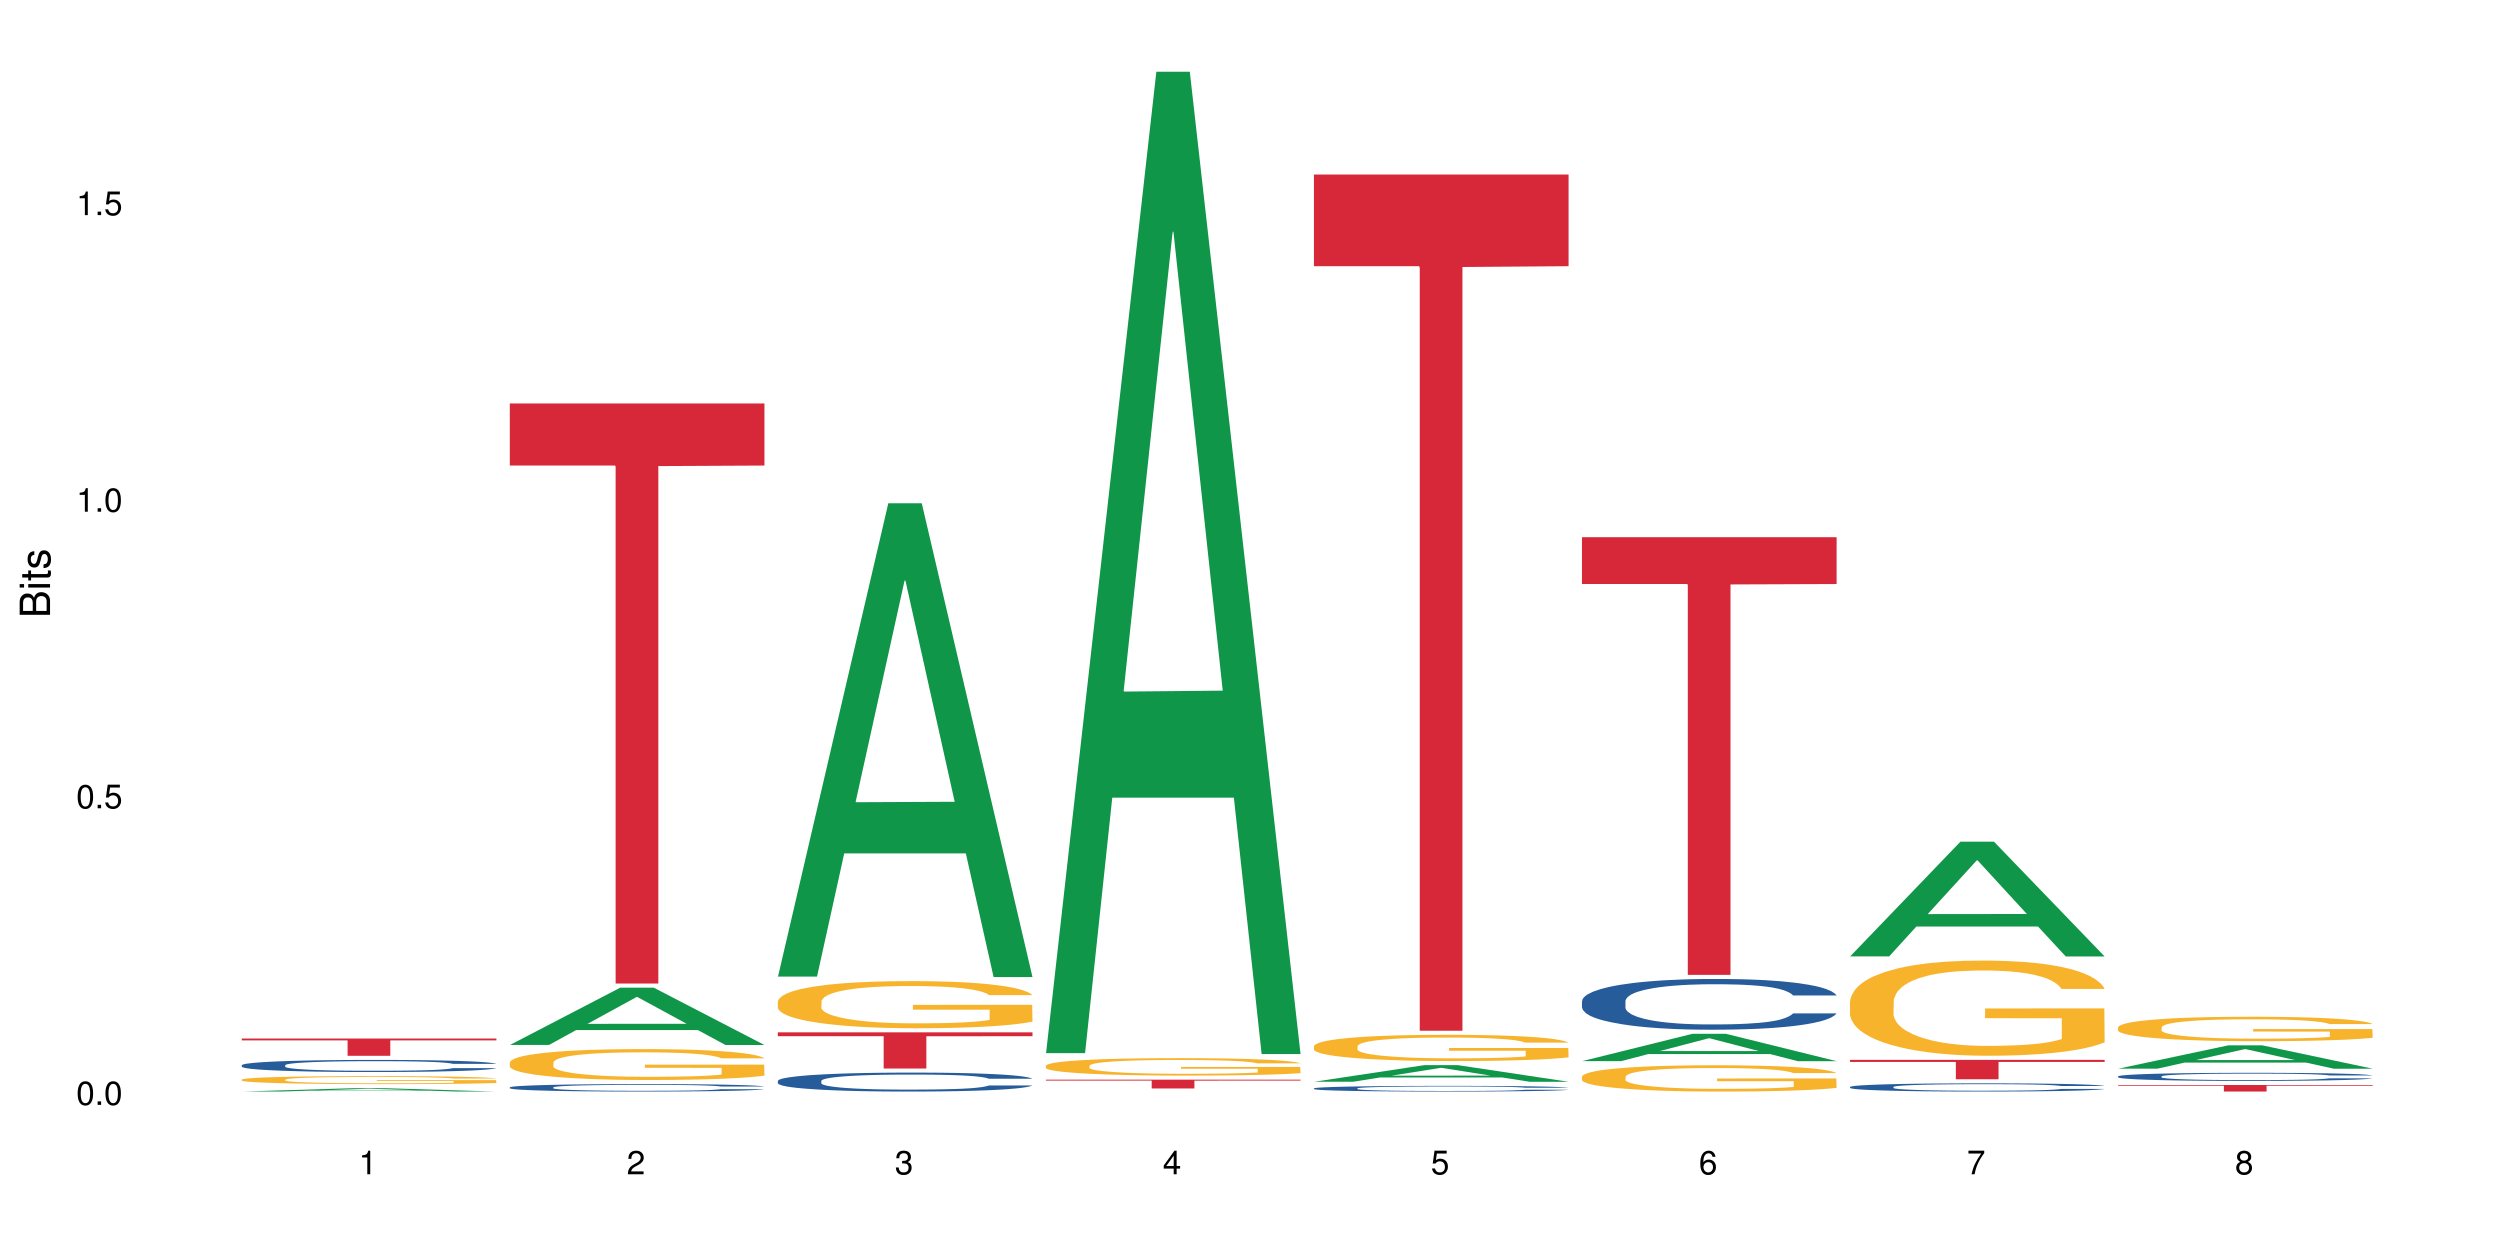 <?xml version="1.0" encoding="UTF-8"?>
<svg xmlns="http://www.w3.org/2000/svg" xmlns:xlink="http://www.w3.org/1999/xlink" width="720pt" height="360pt" viewBox="0 0 720 360" version="1.1">
<defs>
<g>
<symbol overflow="visible" id="glyph0-0">
<path style="stroke:none;" d=""/>
</symbol>
<symbol overflow="visible" id="glyph0-1">
<path style="stroke:none;" d="M 2.641 -6.797 C 2 -6.797 1.422 -6.531 1.078 -6.047 C 0.641 -5.453 0.406 -4.547 0.406 -3.297 C 0.406 -1 1.188 0.219 2.641 0.219 C 4.078 0.219 4.859 -1 4.859 -3.234 C 4.859 -4.562 4.656 -5.438 4.203 -6.047 C 3.844 -6.531 3.281 -6.797 2.641 -6.797 Z M 2.641 -6.047 C 3.547 -6.047 4 -5.125 4 -3.312 C 4 -1.375 3.562 -0.484 2.625 -0.484 C 1.734 -0.484 1.281 -1.422 1.281 -3.281 C 1.281 -5.141 1.734 -6.047 2.641 -6.047 Z M 2.641 -6.047 "/>
</symbol>
<symbol overflow="visible" id="glyph0-2">
<path style="stroke:none;" d="M 1.828 -1 L 0.828 -1 L 0.828 0 L 1.828 0 Z M 1.828 -1 "/>
</symbol>
<symbol overflow="visible" id="glyph0-3">
<path style="stroke:none;" d="M 4.562 -6.797 L 1.062 -6.797 L 0.547 -3.094 L 1.328 -3.094 C 1.719 -3.562 2.047 -3.734 2.578 -3.734 C 3.484 -3.734 4.062 -3.109 4.062 -2.094 C 4.062 -1.125 3.484 -0.531 2.578 -0.531 C 1.828 -0.531 1.375 -0.906 1.188 -1.672 L 0.328 -1.672 C 0.453 -1.109 0.547 -0.844 0.75 -0.594 C 1.125 -0.078 1.828 0.219 2.594 0.219 C 3.969 0.219 4.922 -0.781 4.922 -2.219 C 4.922 -3.562 4.031 -4.484 2.719 -4.484 C 2.25 -4.484 1.859 -4.359 1.469 -4.062 L 1.734 -5.969 L 4.562 -5.969 Z M 4.562 -6.797 "/>
</symbol>
<symbol overflow="visible" id="glyph0-4">
<path style="stroke:none;" d="M 2.484 -4.844 L 2.484 0 L 3.328 0 L 3.328 -6.797 L 2.766 -6.797 C 2.469 -5.75 2.281 -5.609 0.984 -5.453 L 0.984 -4.844 Z M 2.484 -4.844 "/>
</symbol>
<symbol overflow="visible" id="glyph0-5">
<path style="stroke:none;" d="M 4.859 -0.828 L 1.281 -0.828 C 1.359 -1.391 1.672 -1.75 2.5 -2.234 L 3.469 -2.75 C 4.406 -3.266 4.906 -3.969 4.906 -4.812 C 4.906 -5.375 4.672 -5.906 4.266 -6.266 C 3.859 -6.625 3.375 -6.797 2.719 -6.797 C 1.859 -6.797 1.219 -6.5 0.844 -5.922 C 0.609 -5.562 0.5 -5.125 0.484 -4.438 L 1.328 -4.438 C 1.359 -4.906 1.406 -5.188 1.531 -5.406 C 1.75 -5.812 2.188 -6.062 2.703 -6.062 C 3.469 -6.062 4.031 -5.516 4.031 -4.781 C 4.031 -4.25 3.719 -3.797 3.125 -3.438 L 2.234 -2.938 C 0.812 -2.141 0.406 -1.5 0.328 0 L 4.859 0 Z M 4.859 -0.828 "/>
</symbol>
<symbol overflow="visible" id="glyph0-6">
<path style="stroke:none;" d="M 2.125 -3.125 L 2.578 -3.125 C 3.516 -3.125 3.984 -2.703 3.984 -1.891 C 3.984 -1.031 3.469 -0.531 2.578 -0.531 C 1.656 -0.531 1.203 -0.984 1.156 -1.969 L 0.312 -1.969 C 0.344 -1.422 0.438 -1.078 0.609 -0.766 C 0.953 -0.109 1.625 0.219 2.547 0.219 C 3.953 0.219 4.859 -0.609 4.859 -1.906 C 4.859 -2.766 4.516 -3.25 3.703 -3.516 C 4.344 -3.766 4.656 -4.25 4.656 -4.938 C 4.656 -6.109 3.875 -6.797 2.578 -6.797 C 1.203 -6.797 0.484 -6.047 0.453 -4.609 L 1.297 -4.609 C 1.312 -5.016 1.344 -5.25 1.453 -5.453 C 1.641 -5.828 2.062 -6.062 2.594 -6.062 C 3.344 -6.062 3.797 -5.625 3.797 -4.906 C 3.797 -4.422 3.609 -4.141 3.25 -3.984 C 3.016 -3.891 2.719 -3.844 2.125 -3.844 Z M 2.125 -3.125 "/>
</symbol>
<symbol overflow="visible" id="glyph0-7">
<path style="stroke:none;" d="M 3.141 -1.625 L 3.141 0 L 3.984 0 L 3.984 -1.625 L 4.984 -1.625 L 4.984 -2.391 L 3.984 -2.391 L 3.984 -6.797 L 3.359 -6.797 L 0.266 -2.516 L 0.266 -1.625 Z M 3.141 -2.391 L 1 -2.391 L 3.141 -5.359 Z M 3.141 -2.391 "/>
</symbol>
<symbol overflow="visible" id="glyph0-8">
<path style="stroke:none;" d="M 4.781 -5.031 C 4.609 -6.141 3.891 -6.797 2.844 -6.797 C 2.094 -6.797 1.422 -6.438 1.031 -5.828 C 0.609 -5.172 0.406 -4.344 0.406 -3.094 C 0.406 -1.953 0.578 -1.234 0.984 -0.625 C 1.359 -0.078 1.953 0.219 2.703 0.219 C 3.984 0.219 4.922 -0.734 4.922 -2.078 C 4.922 -3.344 4.062 -4.234 2.844 -4.234 C 2.172 -4.234 1.641 -3.969 1.281 -3.469 C 1.281 -5.125 1.828 -6.047 2.797 -6.047 C 3.391 -6.047 3.797 -5.672 3.938 -5.031 Z M 2.734 -3.484 C 3.547 -3.484 4.062 -2.922 4.062 -2 C 4.062 -1.156 3.484 -0.531 2.703 -0.531 C 1.922 -0.531 1.328 -1.188 1.328 -2.047 C 1.328 -2.891 1.906 -3.484 2.734 -3.484 Z M 2.734 -3.484 "/>
</symbol>
<symbol overflow="visible" id="glyph0-9">
<path style="stroke:none;" d="M 4.984 -6.797 L 0.438 -6.797 L 0.438 -5.969 L 4.109 -5.969 C 2.5 -3.656 1.828 -2.234 1.328 0 L 2.219 0 C 2.594 -2.172 3.453 -4.047 4.984 -6.094 Z M 4.984 -6.797 "/>
</symbol>
<symbol overflow="visible" id="glyph0-10">
<path style="stroke:none;" d="M 3.75 -3.578 C 4.453 -4 4.688 -4.344 4.688 -4.984 C 4.688 -6.047 3.844 -6.797 2.641 -6.797 C 1.438 -6.797 0.594 -6.047 0.594 -4.984 C 0.594 -4.359 0.828 -4.016 1.516 -3.578 C 0.734 -3.203 0.359 -2.641 0.359 -1.891 C 0.359 -0.641 1.297 0.219 2.641 0.219 C 3.984 0.219 4.922 -0.641 4.922 -1.875 C 4.922 -2.641 4.531 -3.203 3.75 -3.578 Z M 2.641 -6.047 C 3.359 -6.047 3.812 -5.625 3.812 -4.969 C 3.812 -4.344 3.344 -3.922 2.641 -3.922 C 1.922 -3.922 1.453 -4.344 1.453 -4.984 C 1.453 -5.625 1.922 -6.047 2.641 -6.047 Z M 2.641 -3.203 C 3.484 -3.203 4.062 -2.672 4.062 -1.875 C 4.062 -1.062 3.484 -0.531 2.625 -0.531 C 1.797 -0.531 1.219 -1.078 1.219 -1.875 C 1.219 -2.672 1.797 -3.203 2.641 -3.203 Z M 2.641 -3.203 "/>
</symbol>
<symbol overflow="visible" id="glyph1-0">
<path style="stroke:none;" d=""/>
</symbol>
<symbol overflow="visible" id="glyph1-1">
<path style="stroke:none;" d="M 0 -0.953 L 0 -4.891 C 0 -5.719 -0.234 -6.344 -0.734 -6.797 C -1.188 -7.234 -1.812 -7.469 -2.5 -7.469 C -3.547 -7.469 -4.188 -7 -4.625 -5.875 C -4.984 -6.672 -5.641 -7.094 -6.531 -7.094 C -7.156 -7.094 -7.734 -6.859 -8.141 -6.391 C -8.562 -5.938 -8.75 -5.344 -8.75 -4.5 L -8.75 -0.953 Z M -4.984 -2.062 L -7.766 -2.062 L -7.766 -4.219 C -7.766 -4.844 -7.688 -5.203 -7.453 -5.5 C -7.219 -5.812 -6.859 -5.969 -6.375 -5.969 C -5.906 -5.969 -5.531 -5.812 -5.297 -5.5 C -5.062 -5.203 -4.984 -4.844 -4.984 -4.219 Z M -0.984 -2.062 L -4 -2.062 L -4 -4.781 C -4 -5.328 -3.859 -5.688 -3.578 -5.953 C -3.297 -6.219 -2.922 -6.359 -2.484 -6.359 C -2.062 -6.359 -1.688 -6.219 -1.406 -5.953 C -1.109 -5.688 -0.984 -5.328 -0.984 -4.781 Z M -0.984 -2.062 "/>
</symbol>
<symbol overflow="visible" id="glyph1-2">
<path style="stroke:none;" d="M -6.281 -1.797 L -6.281 -0.797 L 0 -0.797 L 0 -1.797 Z M -8.75 -1.797 L -8.75 -0.797 L -7.484 -0.797 L -7.484 -1.797 Z M -8.75 -1.797 "/>
</symbol>
<symbol overflow="visible" id="glyph1-3">
<path style="stroke:none;" d="M -6.281 -3.047 L -6.281 -2.016 L -8.016 -2.016 L -8.016 -1.016 L -6.281 -1.016 L -6.281 -0.172 L -5.469 -0.172 L -5.469 -1.016 L -0.719 -1.016 C -0.078 -1.016 0.281 -1.453 0.281 -2.234 C 0.281 -2.469 0.25 -2.719 0.188 -3.047 L -0.641 -3.047 C -0.609 -2.922 -0.594 -2.766 -0.594 -2.562 C -0.594 -2.141 -0.719 -2.016 -1.156 -2.016 L -5.469 -2.016 L -5.469 -3.047 Z M -6.281 -3.047 "/>
</symbol>
<symbol overflow="visible" id="glyph1-4">
<path style="stroke:none;" d="M -4.531 -5.25 C -5.766 -5.25 -6.469 -4.422 -6.469 -2.969 C -6.469 -1.516 -5.719 -0.562 -4.547 -0.562 C -3.562 -0.562 -3.094 -1.062 -2.734 -2.562 L -2.516 -3.484 C -2.344 -4.188 -2.094 -4.469 -1.625 -4.469 C -1.047 -4.469 -0.641 -3.875 -0.641 -3 C -0.641 -2.453 -0.797 -2 -1.062 -1.75 C -1.25 -1.594 -1.422 -1.531 -1.875 -1.469 L -1.875 -0.406 C -0.422 -0.453 0.281 -1.266 0.281 -2.922 C 0.281 -4.5 -0.5 -5.516 -1.719 -5.516 C -2.656 -5.516 -3.172 -4.984 -3.469 -3.734 L -3.703 -2.766 C -3.891 -1.953 -4.156 -1.609 -4.594 -1.609 C -5.172 -1.609 -5.547 -2.125 -5.547 -2.938 C -5.547 -3.75 -5.203 -4.172 -4.531 -4.203 Z M -4.531 -5.25 "/>
</symbol>
</g>
</defs>
<g id="surface89293">
<rect x="0" y="0" width="720" height="360" style="fill:rgb(100%,100%,100%);fill-opacity:1;stroke:none;"/>
<path style=" stroke:none;fill-rule:nonzero;fill:rgb(6.275%,58.824%,28.235%);fill-opacity:1;" d="M 69.629 314.371 L 69.707 314.367 L 101.441 313.406 L 111.078 313.406 L 142.965 314.371 L 131.762 314.371 L 123.77 314.121 L 88.746 314.121 L 80.91 314.371 L 69.629 314.371 L 92.117 314.016 L 120.559 314.016 L 106.375 313.566 L 106.062 313.566 L 92.039 314.016 L 92.117 314.016 Z M 69.629 314.371 "/>
<path style=" stroke:none;fill-rule:nonzero;fill:rgb(14.51%,36.078%,60%);fill-opacity:1;" d="M 69.629 306.773 L 69.719 306.77 L 69.719 306.695 L 69.988 306.574 L 70.613 306.422 L 71.238 306.316 L 72.848 306.125 L 75.086 305.945 L 77.41 305.805 L 79.109 305.723 L 80.629 305.656 L 84.117 305.539 L 86.355 305.48 L 88.77 305.426 L 91.719 305.371 L 93.867 305.34 L 98.695 305.289 L 102.273 305.266 L 105.047 305.258 L 111.039 305.258 L 114.613 305.27 L 117.207 305.285 L 120.07 305.312 L 122.484 305.34 L 126.688 305.41 L 130.445 305.5 L 132.145 305.551 L 134.828 305.648 L 136.883 305.746 L 138.316 305.828 L 139.926 305.945 L 141.355 306.09 L 142.43 306.25 L 142.965 306.387 L 130.445 306.387 L 129.82 306.262 L 129.102 306.16 L 127.762 306.031 L 126.422 305.938 L 124.543 305.848 L 122.844 305.785 L 120.516 305.727 L 118.461 305.688 L 116.312 305.656 L 114.258 305.641 L 110.32 305.621 L 105.762 305.621 L 104.062 305.625 L 100.574 305.652 L 98.695 305.676 L 96.012 305.719 L 94.133 305.762 L 91.898 305.824 L 90.379 305.879 L 88.5 305.961 L 87.16 306.035 L 85.637 306.141 L 84.742 306.219 L 83.938 306.309 L 83.223 306.414 L 82.688 306.523 L 82.328 306.645 L 82.148 306.758 L 82.148 307.254 L 82.328 307.367 L 82.777 307.5 L 83.938 307.695 L 85.637 307.863 L 87.605 307.996 L 89.484 308.094 L 90.559 308.137 L 91.988 308.188 L 94.223 308.254 L 97.445 308.316 L 99.32 308.344 L 102.184 308.367 L 105.137 308.379 L 109.07 308.379 L 112.559 308.367 L 114.883 308.352 L 117.297 308.328 L 120.605 308.273 L 122.664 308.223 L 124.453 308.16 L 125.793 308.102 L 126.688 308.051 L 128.031 307.949 L 129.102 307.84 L 129.906 307.73 L 130.445 307.621 L 142.965 307.621 L 142.43 307.75 L 141.625 307.875 L 140.82 307.965 L 139.566 308.078 L 138.137 308.176 L 136.078 308.289 L 134.379 308.363 L 132.145 308.441 L 130.086 308.5 L 127.852 308.555 L 124.543 308.621 L 122.395 308.652 L 120.07 308.68 L 117.297 308.707 L 113.809 308.727 L 110.055 308.742 L 106.566 308.742 L 102.809 308.738 L 100.035 308.727 L 96.371 308.695 L 91.809 308.641 L 88.5 308.578 L 85.906 308.516 L 83.672 308.453 L 81.168 308.367 L 77.945 308.227 L 75.98 308.117 L 74.637 308.031 L 73.117 307.906 L 72.043 307.793 L 70.793 307.617 L 69.898 307.391 L 69.629 307.215 Z M 69.629 306.773 "/>
<path style=" stroke:none;fill-rule:nonzero;fill:rgb(96.863%,70.196%,16.863%);fill-opacity:1;" d="M 69.629 310.91 L 69.719 310.91 L 69.719 310.867 L 70.078 310.773 L 70.973 310.641 L 72.133 310.535 L 73.387 310.449 L 74.191 310.406 L 75.531 310.344 L 76.695 310.297 L 79.645 310.203 L 83.402 310.113 L 85.461 310.074 L 87.785 310.039 L 91.094 310 L 92.613 309.984 L 97.266 309.949 L 102.543 309.93 L 108.355 309.922 L 111.039 309.926 L 114.703 309.934 L 119.711 309.957 L 122.574 309.977 L 124.809 310 L 127.137 310.027 L 129.996 310.07 L 132.68 310.121 L 134.828 310.168 L 136.973 310.234 L 138.762 310.301 L 140.281 310.375 L 141.625 310.461 L 142.43 310.535 L 142.965 310.609 L 130.535 310.609 L 129.82 310.535 L 129.016 310.48 L 127.672 310.41 L 126.332 310.359 L 124.988 310.32 L 122.484 310.266 L 120.34 310.23 L 117.656 310.203 L 115.062 310.184 L 112.109 310.168 L 110.32 310.164 L 105.582 310.164 L 101.289 310.18 L 98.785 310.195 L 96.996 310.215 L 94.492 310.246 L 92.973 310.27 L 92.078 310.289 L 89.395 310.352 L 87.605 310.41 L 86.621 310.453 L 85.371 310.516 L 84.477 310.57 L 83.492 310.656 L 82.953 310.719 L 82.238 310.863 L 82.148 311.242 L 82.418 311.32 L 82.953 311.406 L 83.672 311.484 L 84.742 311.562 L 85.816 311.625 L 87.695 311.707 L 89.305 311.762 L 90.559 311.797 L 92.973 311.855 L 93.957 311.871 L 96.281 311.91 L 98.695 311.941 L 101.648 311.965 L 103.883 311.977 L 107.461 311.988 L 112.02 311.988 L 117.387 311.977 L 120.785 311.961 L 123.109 311.941 L 124.633 311.926 L 126.508 311.906 L 127.852 311.883 L 129.102 311.859 L 130.625 311.824 L 130.625 311.32 L 108.535 311.32 L 108.535 311.082 L 142.875 311.082 L 142.965 311.906 L 141.086 311.961 L 138.762 312.016 L 136.527 312.059 L 134.199 312.094 L 130.891 312.133 L 128.207 312.16 L 124.094 312.188 L 120.34 312.207 L 116.402 312.219 L 112.914 312.227 L 108.801 312.23 L 105.137 312.223 L 101.199 312.211 L 98.07 312.195 L 95.207 312.176 L 92.344 312.148 L 88.77 312.102 L 86.441 312.066 L 84.027 312.023 L 81.613 311.969 L 79.469 311.914 L 78.035 311.867 L 76.605 311.816 L 75.086 311.754 L 73.652 311.684 L 72.582 311.617 L 71.598 311.543 L 70.883 311.477 L 70.164 311.379 L 69.809 311.305 L 69.629 311.238 Z M 69.629 310.91 "/>
<path style=" stroke:none;fill-rule:nonzero;fill:rgb(83.922%,15.686%,22.353%);fill-opacity:1;" d="M 69.629 299.105 L 142.965 299.105 L 142.965 299.637 L 112.402 299.645 L 112.402 304.078 L 100.105 304.078 L 100.105 299.648 L 99.926 299.637 L 69.629 299.637 Z M 69.629 299.105 "/>
<path style=" stroke:none;fill-rule:nonzero;fill:rgb(6.275%,58.824%,28.235%);fill-opacity:1;" d="M 146.824 300.949 L 146.902 300.934 L 178.637 284.445 L 188.273 284.445 L 220.16 300.965 L 208.957 300.965 L 200.965 296.652 L 165.941 296.652 L 158.109 300.949 L 146.824 300.949 L 169.312 294.867 L 197.754 294.852 L 183.57 287.145 L 183.414 287.129 L 183.258 287.176 L 169.234 294.852 L 169.312 294.867 Z M 146.824 300.949 "/>
<path style=" stroke:none;fill-rule:nonzero;fill:rgb(14.51%,36.078%,60%);fill-opacity:1;" d="M 146.824 313.156 L 146.914 313.152 L 146.914 313.105 L 147.184 313.031 L 147.809 312.938 L 148.434 312.871 L 150.043 312.758 L 152.281 312.645 L 154.605 312.559 L 156.305 312.508 L 157.824 312.469 L 161.312 312.395 L 163.551 312.355 L 165.965 312.324 L 168.914 312.289 L 171.062 312.27 L 175.891 312.238 L 179.469 312.227 L 182.242 312.219 L 188.234 312.219 L 191.812 312.227 L 194.406 312.238 L 197.266 312.254 L 199.68 312.27 L 203.883 312.312 L 207.641 312.367 L 209.34 312.398 L 212.023 312.461 L 214.078 312.52 L 215.512 312.57 L 217.121 312.645 L 218.551 312.734 L 219.625 312.832 L 220.16 312.918 L 207.641 312.918 L 207.016 312.84 L 206.301 312.777 L 204.957 312.699 L 203.617 312.641 L 201.738 312.582 L 200.039 312.547 L 197.715 312.508 L 195.656 312.484 L 193.512 312.469 L 191.453 312.457 L 187.52 312.445 L 182.957 312.445 L 181.258 312.449 L 177.77 312.465 L 175.891 312.477 L 173.207 312.504 L 171.332 312.531 L 169.094 312.57 L 167.574 312.602 L 165.695 312.652 L 164.355 312.699 L 162.836 312.766 L 161.941 312.812 L 161.137 312.867 L 160.418 312.934 L 159.883 313.004 L 159.523 313.074 L 159.348 313.145 L 159.348 313.449 L 159.523 313.52 L 159.973 313.605 L 161.137 313.723 L 162.836 313.828 L 164.801 313.91 L 166.68 313.969 L 167.754 313.996 L 169.184 314.027 L 171.418 314.066 L 174.641 314.105 L 176.516 314.121 L 179.379 314.137 L 182.332 314.148 L 186.266 314.148 L 189.754 314.137 L 192.078 314.129 L 194.492 314.113 L 197.805 314.078 L 199.859 314.047 L 201.648 314.012 L 202.988 313.973 L 203.883 313.941 L 205.227 313.883 L 206.301 313.812 L 207.105 313.746 L 207.641 313.68 L 220.16 313.68 L 219.625 313.758 L 218.82 313.832 L 218.016 313.891 L 216.762 313.961 L 215.332 314.02 L 213.273 314.09 L 211.574 314.133 L 209.34 314.184 L 207.281 314.223 L 205.047 314.254 L 201.738 314.293 L 199.59 314.312 L 197.266 314.332 L 194.492 314.348 L 191.004 314.359 L 187.25 314.367 L 183.762 314.371 L 180.004 314.367 L 177.234 314.359 L 173.566 314.34 L 169.004 314.305 L 165.695 314.27 L 163.102 314.23 L 160.867 314.191 L 158.363 314.137 L 155.145 314.051 L 153.176 313.984 L 151.832 313.93 L 150.312 313.852 L 149.238 313.785 L 147.988 313.676 L 147.094 313.535 L 146.824 313.426 Z M 146.824 313.156 "/>
<path style=" stroke:none;fill-rule:nonzero;fill:rgb(96.863%,70.196%,16.863%);fill-opacity:1;" d="M 146.824 305.953 L 146.914 305.945 L 146.914 305.785 L 147.273 305.418 L 148.168 304.914 L 149.328 304.5 L 150.582 304.176 L 151.387 304.004 L 152.727 303.762 L 153.891 303.582 L 156.844 303.219 L 160.598 302.875 L 162.656 302.73 L 164.98 302.594 L 168.289 302.438 L 169.809 302.379 L 174.461 302.25 L 179.738 302.168 L 185.551 302.145 L 188.234 302.152 L 191.898 302.188 L 196.91 302.273 L 199.77 302.355 L 202.008 302.438 L 204.332 302.543 L 207.195 302.707 L 209.875 302.902 L 212.023 303.094 L 214.168 303.34 L 215.957 303.598 L 217.477 303.883 L 218.82 304.227 L 219.625 304.508 L 220.16 304.793 L 207.73 304.793 L 207.016 304.508 L 206.211 304.289 L 204.867 304.023 L 203.527 303.828 L 202.184 303.672 L 199.68 303.461 L 197.535 303.332 L 194.852 303.219 L 192.258 303.145 L 189.305 303.094 L 187.52 303.078 L 182.777 303.078 L 178.484 303.137 L 175.98 303.203 L 174.191 303.266 L 171.688 303.387 L 170.168 303.484 L 169.273 303.551 L 166.59 303.801 L 164.801 304.031 L 163.816 304.184 L 162.566 304.43 L 161.672 304.648 L 160.688 304.973 L 160.152 305.215 L 159.434 305.77 L 159.348 307.23 L 159.613 307.539 L 160.152 307.871 L 160.867 308.164 L 161.941 308.473 L 163.012 308.707 L 164.891 309.027 L 166.5 309.238 L 167.754 309.375 L 170.168 309.594 L 171.152 309.668 L 173.477 309.812 L 175.891 309.926 L 178.844 310.023 L 181.078 310.074 L 184.656 310.113 L 189.219 310.113 L 194.582 310.066 L 197.98 310 L 200.309 309.934 L 201.828 309.879 L 203.707 309.789 L 205.047 309.707 L 206.301 309.617 L 207.82 309.48 L 207.82 307.539 L 185.73 307.531 L 185.73 306.621 L 220.07 306.613 L 220.16 309.789 L 218.285 310.008 L 215.957 310.219 L 213.723 310.383 L 211.398 310.52 L 208.086 310.676 L 205.406 310.773 L 201.289 310.887 L 197.535 310.957 L 193.598 311.008 L 190.113 311.031 L 185.996 311.039 L 182.332 311.023 L 178.395 310.977 L 175.266 310.91 L 172.402 310.828 L 169.543 310.723 L 165.965 310.551 L 163.641 310.414 L 161.223 310.242 L 158.809 310.039 L 156.664 309.82 L 155.23 309.652 L 153.801 309.457 L 152.281 309.211 L 150.852 308.938 L 149.777 308.684 L 148.793 308.398 L 148.078 308.133 L 147.363 307.766 L 147.004 307.473 L 146.824 307.223 Z M 146.824 305.953 "/>
<path style=" stroke:none;fill-rule:nonzero;fill:rgb(83.922%,15.686%,22.353%);fill-opacity:1;" d="M 146.824 116.195 L 220.16 116.195 L 220.16 134.078 L 189.598 134.234 L 189.598 283.266 L 177.301 283.266 L 177.301 134.391 L 177.121 134.078 L 146.824 134.078 Z M 146.824 116.195 "/>
<path style=" stroke:none;fill-rule:nonzero;fill:rgb(6.275%,58.824%,28.235%);fill-opacity:1;" d="M 224.02 281.258 L 224.098 281.129 L 255.832 144.949 L 265.469 144.949 L 297.355 281.387 L 286.152 281.387 L 278.16 245.77 L 243.141 245.77 L 235.305 281.258 L 224.02 281.258 L 246.508 231.039 L 274.949 230.91 L 260.77 167.242 L 260.609 167.113 L 260.453 167.496 L 246.43 230.91 L 246.508 231.039 Z M 224.02 281.258 "/>
<path style=" stroke:none;fill-rule:nonzero;fill:rgb(14.51%,36.078%,60%);fill-opacity:1;" d="M 224.02 311.285 L 224.109 311.281 L 224.109 311.16 L 224.379 310.973 L 225.004 310.73 L 225.633 310.566 L 227.242 310.273 L 229.477 309.988 L 231.801 309.77 L 233.5 309.637 L 235.023 309.539 L 238.508 309.352 L 240.746 309.258 L 243.16 309.172 L 246.113 309.09 L 248.258 309.039 L 253.086 308.961 L 256.664 308.926 L 259.438 308.91 L 265.43 308.91 L 269.008 308.93 L 271.602 308.953 L 274.461 308.992 L 276.875 309.039 L 281.082 309.148 L 284.836 309.289 L 286.535 309.367 L 289.219 309.523 L 291.277 309.672 L 292.707 309.805 L 294.316 309.988 L 295.746 310.211 L 296.82 310.465 L 297.355 310.68 L 284.836 310.68 L 284.211 310.48 L 283.496 310.328 L 282.152 310.121 L 280.812 309.977 L 278.934 309.832 L 277.234 309.738 L 274.91 309.645 L 272.852 309.582 L 270.707 309.539 L 268.648 309.508 L 264.715 309.477 L 260.152 309.477 L 258.453 309.488 L 254.965 309.527 L 253.086 309.562 L 250.406 309.633 L 248.527 309.699 L 246.289 309.797 L 244.77 309.883 L 242.891 310.012 L 241.551 310.129 L 240.031 310.293 L 239.137 310.418 L 238.332 310.555 L 237.613 310.723 L 237.078 310.895 L 236.723 311.082 L 236.543 311.262 L 236.543 312.035 L 236.723 312.215 L 237.168 312.422 L 238.332 312.727 L 240.031 312.992 L 241.996 313.203 L 243.875 313.352 L 244.949 313.422 L 246.379 313.504 L 248.617 313.602 L 251.836 313.703 L 253.715 313.742 L 256.574 313.781 L 259.527 313.801 L 263.461 313.801 L 266.949 313.781 L 269.273 313.758 L 271.691 313.715 L 275 313.633 L 277.055 313.551 L 278.844 313.457 L 280.188 313.363 L 281.082 313.281 L 282.422 313.129 L 283.496 312.957 L 284.301 312.781 L 284.836 312.613 L 297.355 312.613 L 296.82 312.812 L 296.016 313.008 L 295.211 313.152 L 293.957 313.328 L 292.527 313.48 L 290.473 313.656 L 288.773 313.773 L 286.535 313.895 L 284.48 313.992 L 282.242 314.074 L 278.934 314.176 L 276.789 314.227 L 274.461 314.27 L 271.691 314.312 L 268.203 314.344 L 264.445 314.367 L 260.957 314.371 L 257.203 314.359 L 254.43 314.34 L 250.762 314.297 L 246.199 314.207 L 242.891 314.109 L 240.297 314.016 L 238.062 313.918 L 235.559 313.781 L 232.34 313.562 L 230.371 313.391 L 229.031 313.254 L 227.508 313.059 L 226.438 312.883 L 225.184 312.602 L 224.289 312.25 L 224.02 311.973 Z M 224.02 311.285 "/>
<path style=" stroke:none;fill-rule:nonzero;fill:rgb(96.863%,70.196%,16.863%);fill-opacity:1;" d="M 224.02 288.379 L 224.109 288.363 L 224.109 288.117 L 224.469 287.559 L 225.363 286.789 L 226.523 286.16 L 227.777 285.664 L 228.582 285.402 L 229.926 285.031 L 231.086 284.758 L 234.039 284.199 L 237.793 283.68 L 239.852 283.457 L 242.176 283.246 L 245.484 283.012 L 247.004 282.926 L 251.656 282.727 L 256.934 282.602 L 262.746 282.566 L 265.43 282.578 L 269.098 282.625 L 274.105 282.762 L 276.965 282.887 L 279.203 283.012 L 281.527 283.172 L 284.391 283.418 L 287.074 283.719 L 289.219 284.016 L 291.367 284.387 L 293.152 284.781 L 294.676 285.219 L 296.016 285.738 L 296.82 286.172 L 297.355 286.605 L 284.926 286.605 L 284.211 286.172 L 283.406 285.836 L 282.062 285.426 L 280.723 285.129 L 279.383 284.895 L 276.875 284.574 L 274.73 284.375 L 272.047 284.199 L 269.453 284.09 L 266.504 284.016 L 264.715 283.988 L 259.973 283.988 L 255.68 284.078 L 253.176 284.176 L 251.387 284.273 L 248.883 284.461 L 247.363 284.609 L 246.469 284.707 L 243.785 285.094 L 241.996 285.441 L 241.016 285.676 L 239.762 286.047 L 238.867 286.383 L 237.883 286.879 L 237.348 287.25 L 236.633 288.094 L 236.543 290.324 L 236.809 290.793 L 237.348 291.301 L 238.062 291.75 L 239.137 292.219 L 240.207 292.578 L 242.086 293.062 L 243.695 293.383 L 244.949 293.594 L 247.363 293.93 L 248.348 294.043 L 250.672 294.266 L 253.086 294.438 L 256.039 294.586 L 258.273 294.66 L 261.852 294.723 L 266.414 294.723 L 271.777 294.648 L 275.176 294.551 L 277.504 294.449 L 279.023 294.363 L 280.902 294.227 L 282.242 294.102 L 283.496 293.969 L 285.016 293.758 L 285.016 290.793 L 262.926 290.781 L 262.926 289.395 L 297.27 289.383 L 297.355 294.227 L 295.48 294.562 L 293.152 294.883 L 290.918 295.133 L 288.594 295.344 L 285.285 295.578 L 282.602 295.727 L 278.488 295.898 L 274.73 296.012 L 270.797 296.086 L 267.309 296.125 L 263.195 296.137 L 259.527 296.109 L 255.59 296.035 L 252.461 295.938 L 249.598 295.812 L 246.738 295.652 L 243.16 295.391 L 240.836 295.18 L 238.422 294.922 L 236.004 294.609 L 233.859 294.277 L 232.43 294.016 L 230.996 293.719 L 229.477 293.348 L 228.047 292.926 L 226.973 292.543 L 225.988 292.109 L 225.273 291.699 L 224.559 291.141 L 224.199 290.695 L 224.02 290.312 Z M 224.02 288.379 "/>
<path style=" stroke:none;fill-rule:nonzero;fill:rgb(83.922%,15.686%,22.353%);fill-opacity:1;" d="M 224.02 297.316 L 297.355 297.316 L 297.355 298.43 L 266.793 298.441 L 266.793 307.73 L 254.496 307.73 L 254.496 298.449 L 254.316 298.43 L 224.02 298.43 Z M 224.02 297.316 "/>
<path style=" stroke:none;fill-rule:nonzero;fill:rgb(6.275%,58.824%,28.235%);fill-opacity:1;" d="M 301.219 303.305 L 301.297 303.039 L 333.027 20.664 L 342.664 20.664 L 374.555 303.57 L 363.348 303.57 L 355.355 229.723 L 320.336 229.723 L 312.5 303.305 L 301.219 303.305 L 323.703 199.172 L 352.145 198.906 L 337.965 66.883 L 337.809 66.617 L 337.648 67.414 L 323.625 198.906 L 323.703 199.172 Z M 301.219 303.305 "/>
<path style=" stroke:none;fill-rule:nonzero;fill:rgb(96.863%,70.196%,16.863%);fill-opacity:1;" d="M 301.219 306.898 L 301.305 306.895 L 301.305 306.805 L 301.664 306.598 L 302.559 306.312 L 303.723 306.078 L 304.973 305.895 L 305.777 305.797 L 307.121 305.66 L 308.281 305.559 L 311.234 305.355 L 314.988 305.16 L 317.047 305.078 L 319.371 305 L 322.68 304.914 L 324.203 304.883 L 328.852 304.809 L 334.129 304.762 L 339.941 304.75 L 342.625 304.754 L 346.293 304.773 L 351.301 304.82 L 354.164 304.867 L 356.398 304.914 L 358.723 304.973 L 361.586 305.066 L 364.27 305.176 L 366.414 305.285 L 368.562 305.422 L 370.352 305.57 L 371.871 305.73 L 373.211 305.922 L 374.016 306.082 L 374.555 306.242 L 362.121 306.242 L 361.406 306.082 L 360.602 305.961 L 359.262 305.809 L 357.918 305.699 L 356.578 305.609 L 354.074 305.492 L 351.926 305.418 L 349.242 305.355 L 346.648 305.312 L 343.699 305.285 L 341.91 305.277 L 337.168 305.277 L 332.875 305.309 L 330.371 305.344 L 328.586 305.383 L 326.078 305.449 L 324.559 305.504 L 323.664 305.543 L 320.98 305.684 L 319.195 305.812 L 318.211 305.898 L 316.957 306.039 L 316.062 306.16 L 315.078 306.344 L 314.543 306.48 L 313.828 306.793 L 313.738 307.621 L 314.008 307.793 L 314.543 307.98 L 315.258 308.148 L 316.332 308.32 L 317.406 308.453 L 319.281 308.633 L 320.895 308.754 L 322.145 308.828 L 324.559 308.953 L 325.543 308.996 L 327.867 309.078 L 330.285 309.141 L 333.234 309.195 L 335.469 309.223 L 339.047 309.246 L 343.609 309.246 L 348.977 309.219 L 352.375 309.184 L 354.699 309.145 L 356.219 309.113 L 358.098 309.062 L 359.438 309.02 L 360.691 308.969 L 362.211 308.891 L 362.211 307.793 L 340.121 307.789 L 340.121 307.277 L 374.465 307.27 L 374.555 309.062 L 372.676 309.188 L 370.352 309.309 L 368.113 309.398 L 365.789 309.477 L 362.48 309.562 L 359.797 309.617 L 355.684 309.684 L 351.926 309.723 L 347.992 309.75 L 344.504 309.766 L 340.391 309.77 L 336.723 309.762 L 332.789 309.734 L 329.656 309.695 L 326.797 309.652 L 323.934 309.59 L 320.355 309.496 L 318.031 309.418 L 315.617 309.32 L 313.203 309.207 L 311.055 309.082 L 309.625 308.984 L 308.191 308.875 L 306.672 308.738 L 305.242 308.582 L 304.168 308.441 L 303.184 308.281 L 302.469 308.129 L 301.754 307.922 L 301.395 307.758 L 301.219 307.613 Z M 301.219 306.898 "/>
<path style=" stroke:none;fill-rule:nonzero;fill:rgb(83.922%,15.686%,22.353%);fill-opacity:1;" d="M 301.219 310.949 L 374.555 310.949 L 374.555 311.219 L 343.988 311.223 L 343.988 313.469 L 331.691 313.469 L 331.691 311.223 L 331.516 311.219 L 301.219 311.219 Z M 301.219 310.949 "/>
<path style=" stroke:none;fill-rule:nonzero;fill:rgb(6.275%,58.824%,28.235%);fill-opacity:1;" d="M 378.414 311.547 L 378.492 311.543 L 410.223 306.762 L 419.859 306.762 L 451.75 311.551 L 440.547 311.551 L 432.555 310.301 L 397.531 310.301 L 389.695 311.547 L 378.414 311.547 L 400.898 309.785 L 429.34 309.781 L 415.16 307.543 L 415.004 307.539 L 414.848 307.551 L 400.82 309.781 L 400.898 309.785 Z M 378.414 311.547 "/>
<path style=" stroke:none;fill-rule:nonzero;fill:rgb(14.51%,36.078%,60%);fill-opacity:1;" d="M 378.414 313.445 L 378.504 313.445 L 378.504 313.406 L 378.77 313.352 L 379.398 313.277 L 380.023 313.23 L 381.633 313.141 L 383.867 313.055 L 386.195 312.988 L 387.895 312.949 L 389.414 312.922 L 392.902 312.867 L 395.137 312.836 L 397.551 312.812 L 400.504 312.785 L 402.648 312.77 L 407.48 312.746 L 411.055 312.738 L 413.828 312.73 L 419.82 312.73 L 423.398 312.738 L 425.992 312.746 L 428.855 312.758 L 431.27 312.77 L 435.473 312.805 L 439.227 312.848 L 440.926 312.871 L 443.609 312.918 L 445.668 312.961 L 447.098 313 L 448.707 313.055 L 450.141 313.125 L 451.211 313.199 L 451.75 313.266 L 439.227 313.266 L 438.602 313.203 L 437.887 313.156 L 436.547 313.098 L 435.203 313.051 L 433.324 313.008 L 431.625 312.98 L 429.301 312.953 L 427.246 312.934 L 425.098 312.922 L 423.039 312.91 L 419.105 312.902 L 414.543 312.902 L 412.844 312.906 L 409.355 312.918 L 407.48 312.93 L 404.797 312.949 L 402.918 312.969 L 400.684 313 L 399.16 313.023 L 397.285 313.062 L 395.941 313.098 L 394.422 313.148 L 393.527 313.184 L 392.723 313.227 L 392.008 313.277 L 391.469 313.328 L 391.113 313.383 L 390.934 313.438 L 390.934 313.668 L 391.113 313.723 L 391.559 313.785 L 392.723 313.879 L 394.422 313.957 L 396.391 314.02 L 398.266 314.066 L 399.34 314.086 L 400.773 314.109 L 403.008 314.141 L 406.227 314.172 L 408.105 314.184 L 410.969 314.195 L 413.918 314.199 L 417.855 314.199 L 421.34 314.195 L 423.668 314.188 L 426.082 314.176 L 429.391 314.148 L 431.449 314.125 L 433.234 314.098 L 434.578 314.066 L 435.473 314.043 L 436.812 313.996 L 437.887 313.945 L 438.691 313.895 L 439.227 313.844 L 451.75 313.844 L 451.211 313.902 L 450.406 313.961 L 449.602 314.004 L 448.352 314.059 L 446.918 314.105 L 444.863 314.156 L 443.164 314.191 L 440.926 314.227 L 438.871 314.258 L 436.637 314.281 L 433.324 314.312 L 431.18 314.328 L 428.855 314.34 L 426.082 314.352 L 422.594 314.363 L 418.836 314.371 L 415.348 314.371 L 411.594 314.367 L 408.82 314.363 L 405.152 314.348 L 400.594 314.32 L 397.285 314.293 L 394.691 314.266 L 392.453 314.234 L 389.949 314.195 L 386.73 314.129 L 384.762 314.078 L 383.422 314.035 L 381.902 313.977 L 380.828 313.926 L 379.574 313.84 L 378.68 313.734 L 378.414 313.652 Z M 378.414 313.445 "/>
<path style=" stroke:none;fill-rule:nonzero;fill:rgb(96.863%,70.196%,16.863%);fill-opacity:1;" d="M 378.414 301.262 L 378.504 301.254 L 378.504 301.117 L 378.859 300.805 L 379.754 300.379 L 380.918 300.027 L 382.168 299.75 L 382.973 299.605 L 384.316 299.398 L 385.477 299.246 L 388.43 298.938 L 392.188 298.645 L 394.242 298.523 L 396.566 298.406 L 399.879 298.273 L 401.398 298.227 L 406.047 298.113 L 411.324 298.047 L 417.137 298.023 L 419.82 298.031 L 423.488 298.059 L 428.496 298.137 L 431.359 298.203 L 433.594 298.273 L 435.918 298.363 L 438.781 298.5 L 441.465 298.668 L 443.609 298.832 L 445.758 299.039 L 447.547 299.262 L 449.066 299.5 L 450.406 299.793 L 451.211 300.031 L 451.75 300.273 L 439.316 300.273 L 438.602 300.031 L 437.797 299.848 L 436.457 299.617 L 435.113 299.453 L 433.773 299.324 L 431.27 299.145 L 429.121 299.031 L 426.438 298.938 L 423.848 298.875 L 420.895 298.832 L 419.105 298.82 L 414.367 298.82 L 410.074 298.867 L 407.57 298.922 L 405.781 298.977 L 403.277 299.082 L 401.754 299.164 L 400.859 299.219 L 398.18 299.434 L 396.391 299.625 L 395.406 299.758 L 394.152 299.965 L 393.258 300.152 L 392.277 300.426 L 391.738 300.633 L 391.023 301.102 L 390.934 302.344 L 391.203 302.605 L 391.738 302.891 L 392.453 303.137 L 393.527 303.402 L 394.602 303.602 L 396.48 303.871 L 398.09 304.051 L 399.34 304.168 L 401.754 304.352 L 402.738 304.414 L 405.066 304.539 L 407.48 304.637 L 410.43 304.719 L 412.668 304.762 L 416.242 304.793 L 420.805 304.793 L 426.172 304.754 L 429.57 304.699 L 431.895 304.645 L 433.414 304.594 L 435.293 304.52 L 436.637 304.449 L 437.887 304.375 L 439.406 304.258 L 439.406 302.605 L 417.316 302.602 L 417.316 301.828 L 451.66 301.82 L 451.75 304.52 L 449.871 304.703 L 447.547 304.883 L 445.309 305.023 L 442.984 305.141 L 439.676 305.27 L 436.992 305.352 L 432.879 305.449 L 429.121 305.512 L 425.188 305.555 L 421.699 305.574 L 417.586 305.582 L 413.918 305.566 L 409.984 305.527 L 406.852 305.473 L 403.992 305.402 L 401.129 305.312 L 397.551 305.168 L 395.227 305.051 L 392.812 304.906 L 390.398 304.734 L 388.25 304.547 L 386.82 304.402 L 385.391 304.234 L 383.867 304.027 L 382.438 303.793 L 381.363 303.578 L 380.379 303.34 L 379.664 303.109 L 378.949 302.801 L 378.594 302.551 L 378.414 302.34 Z M 378.414 301.262 "/>
<path style=" stroke:none;fill-rule:nonzero;fill:rgb(83.922%,15.686%,22.353%);fill-opacity:1;" d="M 378.414 50.27 L 451.75 50.27 L 451.75 76.664 L 421.184 76.895 L 421.184 296.844 L 408.887 296.844 L 408.887 77.129 L 408.711 76.664 L 378.414 76.664 Z M 378.414 50.27 "/>
<path style=" stroke:none;fill-rule:nonzero;fill:rgb(6.275%,58.824%,28.235%);fill-opacity:1;" d="M 455.609 305.609 L 455.688 305.602 L 487.418 297.738 L 497.055 297.738 L 528.945 305.617 L 517.742 305.617 L 509.75 303.562 L 474.727 303.562 L 466.891 305.609 L 455.609 305.609 L 478.094 302.711 L 506.535 302.703 L 492.355 299.027 L 492.199 299.02 L 492.043 299.039 L 478.016 302.703 L 478.094 302.711 Z M 455.609 305.609 "/>
<path style=" stroke:none;fill-rule:nonzero;fill:rgb(14.51%,36.078%,60%);fill-opacity:1;" d="M 455.609 288.305 L 455.699 288.293 L 455.699 287.973 L 455.965 287.465 L 456.594 286.824 L 457.219 286.383 L 458.828 285.594 L 461.066 284.832 L 463.391 284.246 L 465.09 283.898 L 466.609 283.633 L 470.098 283.137 L 472.332 282.883 L 474.746 282.656 L 477.699 282.43 L 479.848 282.297 L 484.676 282.082 L 488.254 281.988 L 491.023 281.949 L 497.016 281.949 L 500.594 282.004 L 503.188 282.07 L 506.051 282.176 L 508.465 282.297 L 512.668 282.59 L 516.426 282.965 L 518.125 283.18 L 520.805 283.594 L 522.863 283.992 L 524.293 284.34 L 525.906 284.832 L 527.336 285.434 L 528.41 286.117 L 528.945 286.691 L 516.426 286.691 L 515.797 286.156 L 515.082 285.742 L 513.742 285.195 L 512.398 284.809 L 510.523 284.418 L 508.824 284.168 L 506.496 283.914 L 504.441 283.754 L 502.293 283.633 L 500.238 283.551 L 496.301 283.473 L 491.742 283.473 L 490.043 283.5 L 486.555 283.605 L 484.676 283.699 L 481.992 283.887 L 480.113 284.059 L 477.879 284.328 L 476.359 284.555 L 474.48 284.902 L 473.137 285.207 L 471.617 285.648 L 470.723 285.98 L 469.918 286.355 L 469.203 286.797 L 468.668 287.266 L 468.309 287.758 L 468.129 288.238 L 468.129 290.309 L 468.309 290.789 L 468.758 291.352 L 469.918 292.164 L 471.617 292.875 L 473.586 293.434 L 475.465 293.836 L 476.535 294.023 L 477.969 294.234 L 480.203 294.504 L 483.422 294.77 L 485.301 294.875 L 488.164 294.984 L 491.113 295.035 L 495.051 295.035 L 498.539 294.984 L 500.863 294.918 L 503.277 294.809 L 506.586 294.582 L 508.645 294.367 L 510.434 294.113 L 511.773 293.863 L 512.668 293.648 L 514.008 293.234 L 515.082 292.781 L 515.887 292.312 L 516.426 291.859 L 528.945 291.859 L 528.41 292.391 L 527.605 292.914 L 526.797 293.301 L 525.547 293.77 L 524.117 294.184 L 522.059 294.648 L 520.359 294.957 L 518.125 295.289 L 516.066 295.543 L 513.832 295.77 L 510.523 296.039 L 508.375 296.172 L 506.051 296.293 L 503.277 296.398 L 499.789 296.492 L 496.035 296.547 L 492.547 296.559 L 488.789 296.531 L 486.016 296.48 L 482.352 296.359 L 477.789 296.117 L 474.48 295.863 L 471.887 295.609 L 469.648 295.344 L 467.145 294.984 L 463.926 294.395 L 461.957 293.941 L 460.617 293.566 L 459.098 293.047 L 458.023 292.578 L 456.773 291.832 L 455.879 290.883 L 455.609 290.148 Z M 455.609 288.305 "/>
<path style=" stroke:none;fill-rule:nonzero;fill:rgb(96.863%,70.196%,16.863%);fill-opacity:1;" d="M 455.609 310.043 L 455.699 310.035 L 455.699 309.895 L 456.055 309.586 L 456.949 309.156 L 458.113 308.805 L 459.367 308.527 L 460.172 308.383 L 461.512 308.176 L 462.676 308.023 L 465.625 307.711 L 469.383 307.422 L 471.438 307.297 L 473.766 307.18 L 477.074 307.047 L 478.594 307 L 483.246 306.887 L 488.52 306.82 L 494.336 306.797 L 497.016 306.805 L 500.684 306.832 L 505.691 306.91 L 508.555 306.977 L 510.789 307.047 L 513.117 307.137 L 515.977 307.273 L 518.66 307.441 L 520.805 307.605 L 522.953 307.812 L 524.742 308.035 L 526.262 308.277 L 527.605 308.566 L 528.41 308.809 L 528.945 309.051 L 516.516 309.051 L 515.797 308.809 L 514.992 308.625 L 513.652 308.395 L 512.309 308.23 L 510.969 308.098 L 508.465 307.918 L 506.316 307.809 L 503.637 307.711 L 501.043 307.648 L 498.09 307.605 L 496.301 307.594 L 491.562 307.594 L 487.27 307.641 L 484.766 307.695 L 482.977 307.754 L 480.473 307.855 L 478.953 307.938 L 478.059 307.992 L 475.375 308.207 L 473.586 308.402 L 472.602 308.535 L 471.348 308.742 L 470.457 308.93 L 469.473 309.203 L 468.934 309.41 L 468.219 309.883 L 468.129 311.129 L 468.398 311.391 L 468.934 311.672 L 469.648 311.922 L 470.723 312.184 L 471.797 312.387 L 473.676 312.656 L 475.285 312.836 L 476.535 312.953 L 478.953 313.141 L 479.934 313.203 L 482.262 313.328 L 484.676 313.422 L 487.625 313.508 L 489.863 313.547 L 493.441 313.582 L 498 313.582 L 503.367 313.539 L 506.766 313.484 L 509.09 313.43 L 510.609 313.383 L 512.488 313.305 L 513.832 313.238 L 515.082 313.16 L 516.602 313.043 L 516.602 311.391 L 494.512 311.383 L 494.512 310.609 L 528.855 310.602 L 528.945 313.305 L 527.066 313.492 L 524.742 313.672 L 522.508 313.809 L 520.18 313.93 L 516.871 314.059 L 514.188 314.141 L 510.074 314.238 L 506.316 314.301 L 502.383 314.344 L 498.895 314.363 L 494.781 314.371 L 491.113 314.355 L 487.18 314.316 L 484.051 314.262 L 481.188 314.191 L 478.324 314.102 L 474.746 313.957 L 472.422 313.84 L 470.008 313.691 L 467.594 313.52 L 465.445 313.332 L 464.016 313.188 L 462.586 313.023 L 461.066 312.816 L 459.633 312.578 L 458.559 312.363 L 457.578 312.121 L 456.859 311.895 L 456.145 311.582 L 455.789 311.336 L 455.609 311.121 Z M 455.609 310.043 "/>
<path style=" stroke:none;fill-rule:nonzero;fill:rgb(83.922%,15.686%,22.353%);fill-opacity:1;" d="M 455.609 154.707 L 528.945 154.707 L 528.945 168.199 L 498.383 168.32 L 498.383 280.77 L 486.086 280.77 L 486.086 168.438 L 485.906 168.199 L 455.609 168.199 Z M 455.609 154.707 "/>
<path style=" stroke:none;fill-rule:nonzero;fill:rgb(6.275%,58.824%,28.235%);fill-opacity:1;" d="M 532.805 275.434 L 532.883 275.402 L 564.617 242.395 L 574.254 242.395 L 606.141 275.465 L 594.938 275.465 L 586.945 266.832 L 551.922 266.832 L 544.086 275.434 L 532.805 275.434 L 555.293 263.262 L 583.734 263.23 L 569.551 247.797 L 569.395 247.766 L 569.238 247.859 L 555.215 263.23 L 555.293 263.262 Z M 532.805 275.434 "/>
<path style=" stroke:none;fill-rule:nonzero;fill:rgb(14.51%,36.078%,60%);fill-opacity:1;" d="M 532.805 313.031 L 532.895 313.031 L 532.895 312.977 L 533.164 312.895 L 533.789 312.793 L 534.414 312.719 L 536.023 312.59 L 538.262 312.469 L 540.586 312.371 L 542.285 312.316 L 543.805 312.273 L 547.293 312.191 L 549.527 312.152 L 551.945 312.113 L 554.895 312.078 L 557.043 312.055 L 561.871 312.023 L 565.449 312.008 L 568.223 312 L 574.215 312 L 577.789 312.008 L 580.383 312.02 L 583.246 312.035 L 585.66 312.055 L 589.863 312.105 L 593.621 312.164 L 595.32 312.199 L 598.004 312.266 L 600.059 312.332 L 601.492 312.387 L 603.102 312.469 L 604.531 312.566 L 605.605 312.676 L 606.141 312.77 L 593.621 312.77 L 592.996 312.684 L 592.277 312.617 L 590.938 312.527 L 589.598 312.465 L 587.719 312.402 L 586.02 312.359 L 583.691 312.32 L 581.637 312.293 L 579.488 312.273 L 577.434 312.262 L 573.496 312.246 L 568.938 312.246 L 567.238 312.25 L 563.75 312.27 L 561.871 312.285 L 559.188 312.312 L 557.309 312.344 L 555.074 312.387 L 553.555 312.422 L 551.676 312.48 L 550.336 312.527 L 548.812 312.602 L 547.918 312.656 L 547.113 312.715 L 546.398 312.785 L 545.863 312.863 L 545.504 312.941 L 545.324 313.02 L 545.324 313.355 L 545.504 313.434 L 545.953 313.527 L 547.113 313.656 L 548.812 313.773 L 550.781 313.863 L 552.66 313.93 L 553.734 313.957 L 555.164 313.992 L 557.398 314.035 L 560.617 314.082 L 562.496 314.098 L 565.359 314.113 L 568.309 314.125 L 572.246 314.125 L 575.734 314.113 L 578.059 314.105 L 580.473 314.086 L 583.781 314.051 L 585.84 314.016 L 587.629 313.973 L 588.969 313.934 L 589.863 313.898 L 591.207 313.832 L 592.277 313.758 L 593.082 313.68 L 593.621 313.609 L 606.141 313.609 L 605.605 313.695 L 604.801 313.777 L 603.996 313.844 L 602.742 313.918 L 601.312 313.984 L 599.254 314.062 L 597.555 314.109 L 595.32 314.164 L 593.262 314.207 L 591.027 314.242 L 587.719 314.285 L 585.57 314.309 L 583.246 314.328 L 580.473 314.344 L 576.984 314.359 L 573.23 314.367 L 569.742 314.371 L 565.984 314.367 L 563.211 314.359 L 559.547 314.34 L 554.984 314.301 L 551.676 314.258 L 549.082 314.219 L 546.848 314.172 L 544.344 314.113 L 541.121 314.02 L 539.156 313.945 L 537.812 313.887 L 536.293 313.801 L 535.219 313.727 L 533.969 313.605 L 533.074 313.449 L 532.805 313.332 Z M 532.805 313.031 "/>
<path style=" stroke:none;fill-rule:nonzero;fill:rgb(96.863%,70.196%,16.863%);fill-opacity:1;" d="M 532.805 288.387 L 532.895 288.359 L 532.895 287.859 L 533.254 286.734 L 534.145 285.18 L 535.309 283.906 L 536.562 282.902 L 537.367 282.379 L 538.707 281.625 L 539.871 281.074 L 542.82 279.949 L 546.578 278.898 L 548.637 278.449 L 550.961 278.023 L 554.27 277.547 L 555.789 277.371 L 560.441 276.969 L 565.715 276.719 L 571.531 276.645 L 574.215 276.672 L 577.879 276.77 L 582.887 277.047 L 585.75 277.297 L 587.984 277.547 L 590.312 277.871 L 593.172 278.371 L 595.855 278.973 L 598.004 279.574 L 600.148 280.324 L 601.938 281.125 L 603.457 282.004 L 604.801 283.055 L 605.605 283.93 L 606.141 284.805 L 593.711 284.805 L 592.996 283.93 L 592.188 283.254 L 590.848 282.426 L 589.508 281.828 L 588.164 281.352 L 585.66 280.699 L 583.516 280.301 L 580.832 279.949 L 578.238 279.723 L 575.285 279.574 L 573.496 279.523 L 568.758 279.523 L 564.465 279.699 L 561.961 279.898 L 560.172 280.102 L 557.668 280.477 L 556.148 280.777 L 555.254 280.977 L 552.57 281.75 L 550.781 282.453 L 549.797 282.93 L 548.547 283.68 L 547.652 284.355 L 546.668 285.355 L 546.129 286.109 L 545.414 287.809 L 545.324 292.316 L 545.594 293.266 L 546.129 294.293 L 546.848 295.195 L 547.918 296.145 L 548.992 296.871 L 550.871 297.848 L 552.48 298.5 L 553.734 298.926 L 556.148 299.602 L 557.133 299.824 L 559.457 300.277 L 561.871 300.625 L 564.824 300.926 L 567.059 301.078 L 570.637 301.203 L 575.195 301.203 L 580.562 301.051 L 583.961 300.852 L 586.285 300.652 L 587.809 300.477 L 589.684 300.199 L 591.027 299.949 L 592.277 299.676 L 593.801 299.25 L 593.801 293.266 L 571.707 293.242 L 571.707 290.438 L 606.051 290.414 L 606.141 300.199 L 604.262 300.875 L 601.938 301.527 L 599.703 302.027 L 597.375 302.453 L 594.066 302.93 L 591.383 303.23 L 587.27 303.582 L 583.516 303.805 L 579.578 303.957 L 576.09 304.031 L 571.977 304.055 L 568.309 304.008 L 564.375 303.855 L 561.246 303.656 L 558.383 303.406 L 555.52 303.078 L 551.945 302.555 L 549.617 302.129 L 547.203 301.602 L 544.789 300.977 L 542.645 300.301 L 541.211 299.777 L 539.781 299.176 L 538.262 298.422 L 536.828 297.574 L 535.758 296.797 L 534.773 295.922 L 534.059 295.094 L 533.34 293.969 L 532.984 293.066 L 532.805 292.289 Z M 532.805 288.387 "/>
<path style=" stroke:none;fill-rule:nonzero;fill:rgb(83.922%,15.686%,22.353%);fill-opacity:1;" d="M 532.805 305.234 L 606.141 305.234 L 606.141 305.832 L 575.578 305.84 L 575.578 310.82 L 563.281 310.82 L 563.281 305.844 L 563.102 305.832 L 532.805 305.832 Z M 532.805 305.234 "/>
<path style=" stroke:none;fill-rule:nonzero;fill:rgb(6.275%,58.824%,28.235%);fill-opacity:1;" d="M 610 307.785 L 610.078 307.777 L 641.812 301.047 L 651.449 301.047 L 683.336 307.789 L 672.133 307.789 L 664.141 306.031 L 629.117 306.031 L 621.285 307.785 L 610 307.785 L 632.488 305.301 L 660.93 305.297 L 646.746 302.148 L 646.59 302.145 L 646.434 302.164 L 632.41 305.297 L 632.488 305.301 Z M 610 307.785 "/>
<path style=" stroke:none;fill-rule:nonzero;fill:rgb(14.51%,36.078%,60%);fill-opacity:1;" d="M 610 309.984 L 610.09 309.984 L 610.09 309.934 L 610.359 309.852 L 610.984 309.75 L 611.609 309.68 L 613.219 309.555 L 615.457 309.43 L 617.781 309.336 L 619.48 309.281 L 621 309.238 L 624.488 309.16 L 626.727 309.121 L 629.141 309.082 L 632.09 309.047 L 634.238 309.027 L 639.066 308.992 L 642.645 308.977 L 645.418 308.969 L 651.41 308.969 L 654.988 308.977 L 657.578 308.988 L 660.441 309.008 L 662.855 309.027 L 667.059 309.074 L 670.816 309.133 L 672.516 309.168 L 675.199 309.234 L 677.254 309.297 L 678.688 309.352 L 680.297 309.43 L 681.727 309.527 L 682.801 309.637 L 683.336 309.727 L 670.816 309.727 L 670.191 309.641 L 669.477 309.578 L 668.133 309.488 L 666.793 309.426 L 664.914 309.363 L 663.215 309.324 L 660.891 309.285 L 658.832 309.258 L 656.688 309.238 L 654.629 309.227 L 650.695 309.215 L 646.133 309.215 L 644.434 309.219 L 640.945 309.234 L 639.066 309.25 L 636.383 309.281 L 634.508 309.309 L 632.27 309.352 L 630.75 309.387 L 628.871 309.441 L 627.531 309.492 L 626.008 309.562 L 625.117 309.613 L 624.309 309.676 L 623.594 309.746 L 623.059 309.82 L 622.699 309.898 L 622.523 309.977 L 622.523 310.305 L 622.699 310.383 L 623.148 310.473 L 624.309 310.602 L 626.008 310.715 L 627.977 310.805 L 629.855 310.871 L 630.93 310.898 L 632.359 310.934 L 634.594 310.977 L 637.816 311.02 L 639.691 311.035 L 642.555 311.055 L 645.508 311.062 L 649.441 311.062 L 652.93 311.055 L 655.254 311.043 L 657.668 311.027 L 660.977 310.988 L 663.035 310.957 L 664.824 310.914 L 666.164 310.875 L 667.059 310.84 L 668.402 310.773 L 669.477 310.703 L 670.281 310.625 L 670.816 310.555 L 683.336 310.555 L 682.801 310.641 L 681.996 310.723 L 681.191 310.785 L 679.938 310.859 L 678.508 310.926 L 676.449 311 L 674.75 311.051 L 672.516 311.102 L 670.457 311.145 L 668.223 311.18 L 664.914 311.223 L 662.766 311.242 L 660.441 311.262 L 657.668 311.281 L 654.18 311.293 L 650.426 311.305 L 646.938 311.305 L 643.18 311.301 L 640.41 311.293 L 636.742 311.273 L 632.18 311.234 L 628.871 311.195 L 626.277 311.152 L 624.043 311.109 L 621.539 311.055 L 618.316 310.961 L 616.352 310.887 L 615.008 310.828 L 613.488 310.742 L 612.414 310.668 L 611.164 310.551 L 610.27 310.398 L 610 310.281 Z M 610 309.984 "/>
<path style=" stroke:none;fill-rule:nonzero;fill:rgb(96.863%,70.196%,16.863%);fill-opacity:1;" d="M 610 295.84 L 610.09 295.836 L 610.09 295.707 L 610.449 295.414 L 611.344 295.016 L 612.504 294.688 L 613.758 294.43 L 614.562 294.297 L 615.902 294.102 L 617.066 293.961 L 620.016 293.672 L 623.773 293.402 L 625.832 293.285 L 628.156 293.176 L 631.465 293.055 L 632.984 293.008 L 637.637 292.906 L 642.914 292.844 L 648.727 292.824 L 651.41 292.828 L 655.074 292.855 L 660.086 292.926 L 662.945 292.992 L 665.184 293.055 L 667.508 293.137 L 670.367 293.266 L 673.051 293.422 L 675.199 293.574 L 677.344 293.77 L 679.133 293.977 L 680.652 294.199 L 681.996 294.469 L 682.801 294.695 L 683.336 294.922 L 670.906 294.922 L 670.191 294.695 L 669.387 294.523 L 668.043 294.309 L 666.703 294.156 L 665.359 294.031 L 662.855 293.867 L 660.711 293.762 L 658.027 293.672 L 655.434 293.613 L 652.48 293.574 L 650.695 293.562 L 645.953 293.562 L 641.66 293.609 L 639.156 293.66 L 637.367 293.711 L 634.863 293.809 L 633.344 293.883 L 632.449 293.938 L 629.766 294.137 L 627.977 294.316 L 626.992 294.438 L 625.742 294.633 L 624.848 294.805 L 623.863 295.062 L 623.328 295.254 L 622.609 295.691 L 622.523 296.852 L 622.789 297.094 L 623.328 297.359 L 624.043 297.59 L 625.117 297.836 L 626.188 298.023 L 628.066 298.273 L 629.676 298.441 L 630.93 298.551 L 633.344 298.723 L 634.328 298.781 L 636.652 298.898 L 639.066 298.988 L 642.02 299.062 L 644.254 299.102 L 647.832 299.137 L 652.395 299.137 L 657.758 299.098 L 661.156 299.043 L 663.484 298.992 L 665.004 298.949 L 666.883 298.879 L 668.223 298.812 L 669.477 298.742 L 670.996 298.633 L 670.996 297.094 L 648.906 297.09 L 648.906 296.367 L 683.246 296.363 L 683.336 298.879 L 681.457 299.051 L 679.133 299.219 L 676.898 299.348 L 674.574 299.457 L 671.262 299.578 L 668.582 299.656 L 664.465 299.746 L 660.711 299.805 L 656.773 299.844 L 653.285 299.863 L 649.172 299.867 L 645.508 299.855 L 641.57 299.816 L 638.441 299.766 L 635.578 299.699 L 632.719 299.617 L 629.141 299.48 L 626.816 299.371 L 624.398 299.238 L 621.984 299.078 L 619.84 298.902 L 618.406 298.77 L 616.977 298.613 L 615.457 298.422 L 614.027 298.203 L 612.953 298.004 L 611.969 297.777 L 611.254 297.566 L 610.539 297.273 L 610.18 297.043 L 610 296.844 Z M 610 295.84 "/>
<path style=" stroke:none;fill-rule:nonzero;fill:rgb(83.922%,15.686%,22.353%);fill-opacity:1;" d="M 610 312.484 L 683.336 312.484 L 683.336 312.688 L 652.773 312.688 L 652.773 314.371 L 640.477 314.371 L 640.477 312.691 L 640.297 312.688 L 610 312.688 Z M 610 312.484 "/>
<g style="fill:rgb(0%,0%,0%);fill-opacity:1;">
  <use xlink:href="#glyph0-1" x="21.957" y="318.198"/>
  <use xlink:href="#glyph0-2" x="27.291" y="318.198"/>
  <use xlink:href="#glyph0-1" x="29.958" y="318.198"/>
</g>
<g style="fill:rgb(0%,0%,0%);fill-opacity:1;">
  <use xlink:href="#glyph0-1" x="21.957" y="232.784"/>
  <use xlink:href="#glyph0-2" x="27.291" y="232.784"/>
  <use xlink:href="#glyph0-3" x="29.958" y="232.784"/>
</g>
<g style="fill:rgb(0%,0%,0%);fill-opacity:1;">
  <use xlink:href="#glyph0-4" x="21.957" y="147.37"/>
  <use xlink:href="#glyph0-2" x="27.291" y="147.37"/>
  <use xlink:href="#glyph0-1" x="29.958" y="147.37"/>
</g>
<g style="fill:rgb(0%,0%,0%);fill-opacity:1;">
  <use xlink:href="#glyph0-4" x="21.957" y="61.952"/>
  <use xlink:href="#glyph0-2" x="27.291" y="61.952"/>
  <use xlink:href="#glyph0-3" x="29.958" y="61.952"/>
</g>
<g style="fill:rgb(0%,0%,0%);fill-opacity:1;">
  <use xlink:href="#glyph0-4" x="103.297" y="338.19"/>
</g>
<g style="fill:rgb(0%,0%,0%);fill-opacity:1;">
  <use xlink:href="#glyph0-5" x="180.492" y="338.19"/>
</g>
<g style="fill:rgb(0%,0%,0%);fill-opacity:1;">
  <use xlink:href="#glyph0-6" x="257.688" y="338.19"/>
</g>
<g style="fill:rgb(0%,0%,0%);fill-opacity:1;">
  <use xlink:href="#glyph0-7" x="334.887" y="338.19"/>
</g>
<g style="fill:rgb(0%,0%,0%);fill-opacity:1;">
  <use xlink:href="#glyph0-3" x="412.082" y="338.19"/>
</g>
<g style="fill:rgb(0%,0%,0%);fill-opacity:1;">
  <use xlink:href="#glyph0-8" x="489.277" y="338.19"/>
</g>
<g style="fill:rgb(0%,0%,0%);fill-opacity:1;">
  <use xlink:href="#glyph0-9" x="566.473" y="338.19"/>
</g>
<g style="fill:rgb(0%,0%,0%);fill-opacity:1;">
  <use xlink:href="#glyph0-10" x="643.668" y="338.19"/>
</g>
<g style="fill:rgb(0%,0%,0%);fill-opacity:1;">
  <use xlink:href="#glyph1-1" x="14.412" y="178.016"/>
  <use xlink:href="#glyph1-2" x="14.412" y="170.012"/>
  <use xlink:href="#glyph1-3" x="14.412" y="167.348"/>
  <use xlink:href="#glyph1-4" x="14.412" y="164.012"/>
</g>
</g>
</svg>
